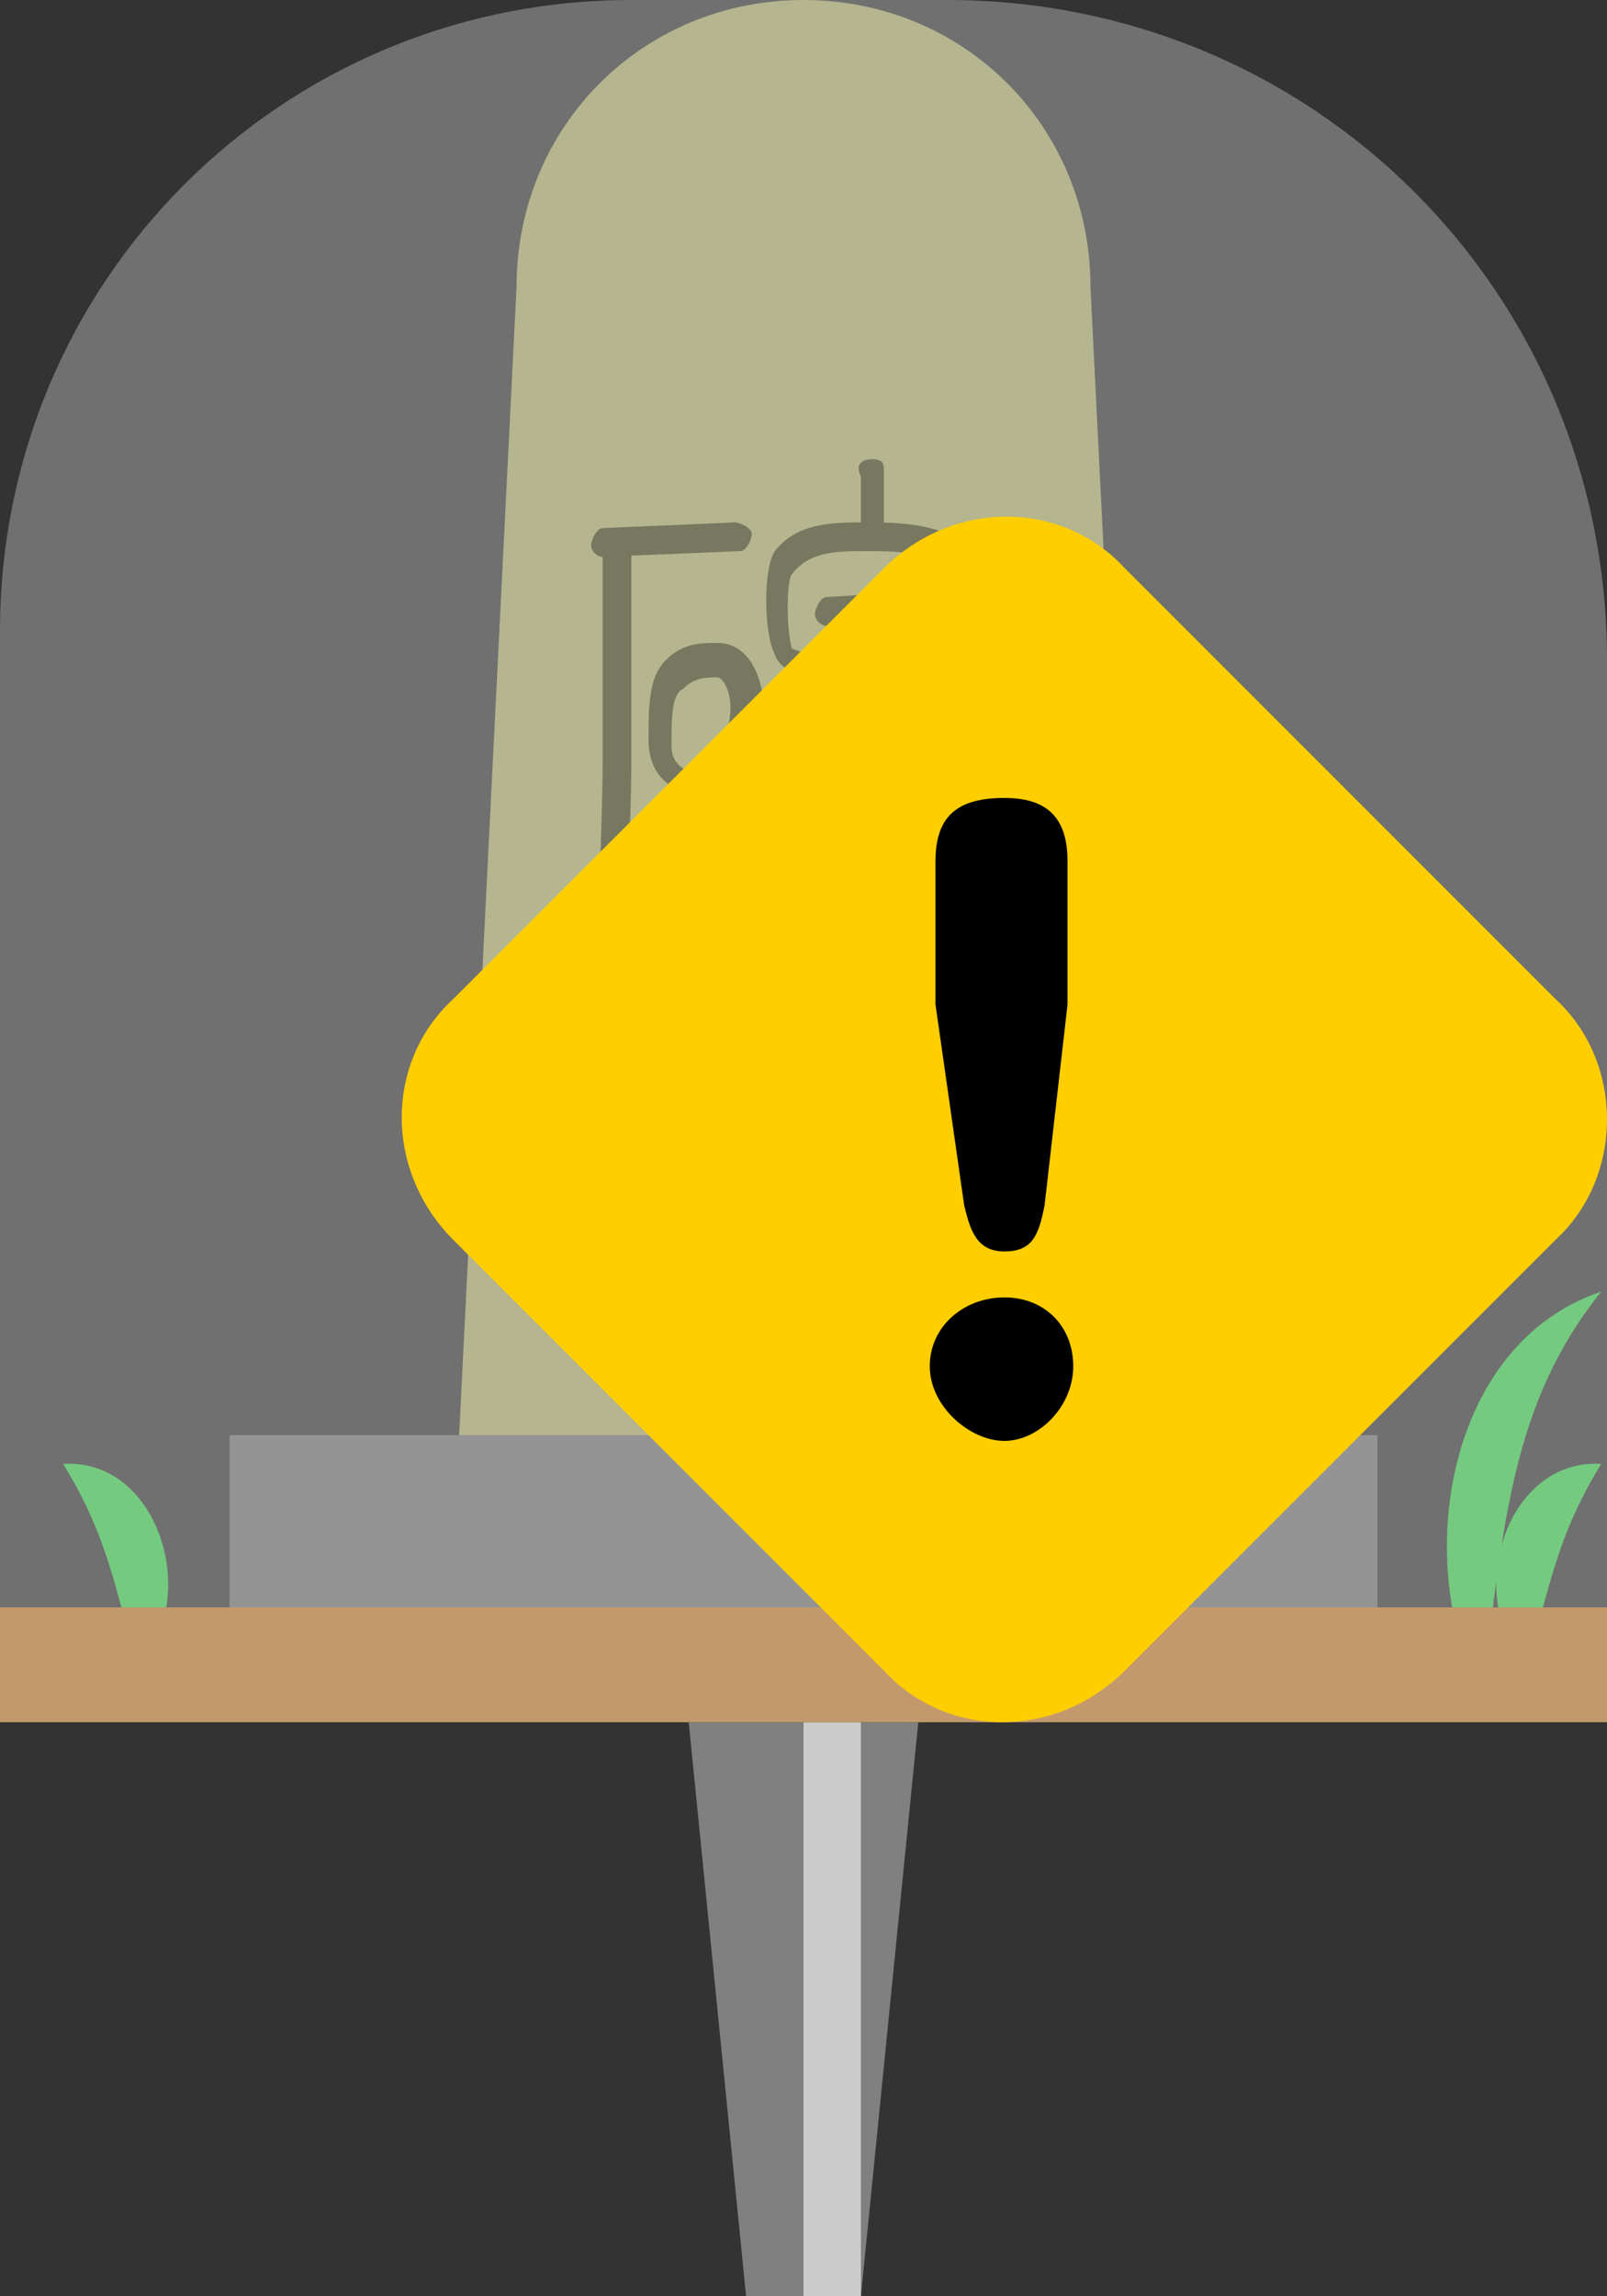 <?xml version="1.0" encoding="utf-8"?>
<!-- Generator: Adobe Illustrator 27.1.1, SVG Export Plug-In . SVG Version: 6.00 Build 0)  -->
<svg version="1.1" xmlns="http://www.w3.org/2000/svg" xmlns:xlink="http://www.w3.org/1999/xlink" x="0px" y="0px" viewBox="0 0 28 40" style="enable-background:new 0 0 28 40;" xml:space="preserve">
<rect x="0" y="0" width="28" height="40" fill="#333333" stroke="none"/>
<style type="text/css">
	.st0{display:none;}
	.st1{fill:#808080;}
	.st2{fill:#CCCCCC;}
	.st3{display:inline;fill:#808080;}
	.st4{display:inline;fill:#CCCCCC;}
	.st5{fill:#666666;}
	.st6{fill:#969660;}
	.st7{fill:#3E3E1C;}
	.st8{fill:#39B54A;}
	.st9{fill:#A96E2D;}
	.st10{fill:#1B1464;}
	.st11{fill:#FFFFFF;}
	.st12{fill:#2E3192;}
	.st13{opacity:0.3;fill:#FFFFFF;}
	.st14{fill:#FFCE00;}
	.st15{fill:#909090;}
	.st16{fill:#3A3A3A;}
	.st17{fill:#848484;}
	.st18{fill:#797979;}
	.st19{fill:#FF0000;}
	.st20{fill:#F2F2F2;}
</style>
<g id="ガイド_00000162338702563158607440000009963323815856875396_" class="st0">
</g>
<g id="ピン">
	<g>
		<g>
			<polygon class="st1" points="15,40 13,40 12,30 16,30 			"/>
			<rect x="14" y="30" class="st2" width="1" height="10"/>
		</g>
		<g class="st0">
			<rect x="12" y="20" class="st3" width="4" height="10"/>
			<rect x="14" y="20" class="st4" width="1" height="10"/>
		</g>
	</g>
</g>
<g id="ノーマル">
	<rect id="土台" x="4" y="25" class="st5" width="20" height="3"/>
	<path id="本体" class="st6" d="M19,5L19,5c0-2.8-2.2-5-5-5S9,2.2,9,5h0L8,25h12L19,5z"/>
	<g id="碑">
		<path class="st7" d="M10.5,9.7c-0.1,0-0.2-0.1-0.2-0.2c0-0.1,0.1-0.3,0.2-0.3l2.3-0.1c0.1,0,0.3,0.1,0.3,0.2s-0.1,0.3-0.2,0.3
			L10.5,9.7C10.5,9.7,10.5,9.7,10.5,9.7z"/>
		<path class="st7" d="M10.6,17C10.6,17,10.6,17,10.6,17c-0.1,0-0.3-0.1-0.2-0.3c0,0,0.1-2.6,0.1-3.4c0-0.8,0-3.7,0-3.7l0.5,0
			c0,0,0,2.8,0,3.7c0,0.8-0.1,3.3-0.1,3.4C10.8,16.9,10.7,17,10.6,17z"/>
		<path class="st7" d="M12.4,13.9c-0.4,0-1.1-0.2-1.1-1c0-0.6,0-1.1,0.3-1.4c0.3-0.3,0.6-0.3,0.9-0.3h0c0,0,0,0,0,0
			c0.6,0,0.8,0.7,0.8,1.1c0,0.6,0,1-0.2,1.2C12.9,13.9,12.5,13.9,12.4,13.9z M12.5,11.8c-0.2,0-0.4,0-0.6,0.2
			c-0.2,0.1-0.2,0.5-0.2,1c0,0.5,0.6,0.5,0.6,0.5c0.1,0,0.3,0,0.4-0.1c0.1-0.1,0.1-0.7,0-0.8C12.8,12.1,12.6,11.8,12.5,11.8
			C12.5,11.8,12.5,11.8,12.5,11.8L12.5,11.8z"/>
		<path class="st7" d="M14.4,11.9C14.4,11.9,14.4,11.9,14.4,11.9c-0.4-0.1-0.8-0.2-0.9-0.5c-0.2-0.4-0.2-1.5,0-1.8
			c0.4-0.5,1-0.5,1.6-0.5c0.5,0,1.4,0,1.8,0.5c0.3,0.3,0.3,0.9,0.3,1.2c-0.1,0.5-0.4,0.7-0.5,0.8c-0.2,0.1-0.7,0.3-0.8,0.3
			c-0.1,0-0.3-0.1-0.3-0.2c0-0.1,0.1-0.3,0.2-0.3c0.2-0.1,0.5-0.2,0.6-0.2c0.1-0.1,0.2-0.2,0.3-0.5c0-0.2,0-0.6-0.2-0.8
			c-0.3-0.3-1-0.3-1.4-0.3c-0.5,0-1,0-1.3,0.4c-0.1,0.1-0.1,1,0,1.3c0,0,0.3,0.1,0.5,0.2c0.1,0,0.2,0.2,0.2,0.3
			C14.6,11.8,14.5,11.9,14.4,11.9z"/>
		<path class="st7" d="M14.4,10.9c-0.1,0-0.2-0.1-0.2-0.2c0-0.1,0.1-0.3,0.2-0.3l1.7-0.1c0.1,0,0.3,0.1,0.3,0.2s-0.1,0.3-0.2,0.3
			L14.4,10.9C14.4,10.9,14.4,10.9,14.4,10.9z"/>
		<path class="st7" d="M15.2,9.5c-0.1,0-0.2-0.1-0.2-0.2v-1C14.9,8.1,15,8,15.2,8s0.2,0.1,0.2,0.2v1C15.4,9.4,15.3,9.5,15.2,9.5z"/>
		<path class="st7" d="M14.1,18.2c-0.1,0-0.2-0.1-0.2-0.2v-4.4c0-0.3,0.1-0.5,0.3-0.7l0.7-0.6c0.1-0.1,0.2-0.3,0.2-0.5v-1
			c0-0.1,0.1-0.2,0.2-0.2s0.2,0.1,0.2,0.2v1c0,0.3-0.1,0.6-0.4,0.9l-0.7,0.6c-0.1,0.1-0.1,0.2-0.1,0.3v4.4
			C14.3,18.1,14.2,18.2,14.1,18.2z"/>
		<path class="st7" d="M16,15.3c-0.2,0-0.3-0.1-0.5-0.2l-0.6-0.5c-0.1-0.1-0.2-0.2-0.2-0.4s0-0.3,0.1-0.4l1.1-1.2
			c0.1-0.1,0.3-0.1,0.4,0c0.1,0.1,0.1,0.3,0,0.4l-1.1,1.2l0,0.1l0.6,0.5c0,0,0.1,0.1,0.2,0.1c0.1,0,0.1,0,0.1-0.1l1.1-1.5
			c0.1-0.1,0.2-0.1,0.4,0c0.1,0.1,0.1,0.2,0,0.4L16.6,15C16.4,15.2,16.3,15.3,16,15.3C16.1,15.3,16,15.3,16,15.3z"/>
		<path class="st7" d="M16.3,17.9c-0.1,0-0.1,0-0.2-0.1l-0.8-1.1c-0.5-0.6-0.5-1.5,0-2.2l1.3-1.7c0.1-0.1,0.2-0.1,0.3-0.1
			c0.1,0.1,0.1,0.2,0.1,0.4l-1.3,1.7c-0.3,0.5-0.3,1.1,0,1.6l0.8,1.1c0.1,0.1,0.1,0.3,0,0.4C16.5,17.9,16.4,17.9,16.3,17.9z"/>
	</g>
	<g id="地面_00000101091998949004178620000012519200341839764391_">
		<path id="草_00000050658507514173148250000014360179358624052912_" class="st8" d="M2.4,29c-0.4-1.3-0.5-2.2-1.3-3.5
			C2.8,25.4,3.5,27.9,2.4,29L2.4,29z"/>
		<path id="草_00000179627912085844586860000016558588140227868062_" class="st8" d="M26.6,29c-1.1-1.1-0.4-3.6,1.3-3.5
			C27.1,26.8,27,27.7,26.6,29L26.6,29z"/>
		<path id="草_00000151529837931384215080000007510860043949423779_" class="st8" d="M25.8,29.5c-1.2-2.3-0.6-6.1,2.1-7
			C26.2,24.6,26.2,27,25.8,29.5L25.8,29.5z"/>
		<rect id="地面_00000139984170963894392230000001730919936118768028_" y="28" class="st9" width="28" height="2"/>
	</g>
</g>

<g id="要調査">
	<path id="白ベール" class="st13" d="M28,30H0V11C0,4.9,4.9,0,11,0h5.5C22.9,0,28,5.1,28,11.5V30z"/>
	<g>
		<path class="st14" d="M27.1,21.6l-7.5,7.5c-1.2,1.2-3.1,1.2-4.2,0l-7.5-7.5c-1.2-1.2-1.2-3.1,0-4.2l7.5-7.5c1.2-1.2,3.1-1.2,4.2,0
			l7.5,7.5C28.3,18.5,28.3,20.5,27.1,21.6z"/>
		<g>
			<path d="M18.7,23.8c0,0.7-0.6,1.3-1.2,1.3s-1.3-0.6-1.3-1.3c0-0.7,0.6-1.2,1.3-1.2S18.7,23.1,18.7,23.8z M18.2,21
				c-0.1,0.5-0.2,0.8-0.7,0.8c-0.5,0-0.6-0.4-0.7-0.8l-0.5-3.5V15c0-0.8,0.4-1.1,1.2-1.1c0.7,0,1.1,0.3,1.1,1.1v2.5L18.2,21z"/>
		</g>
	</g>
</g>

</svg>